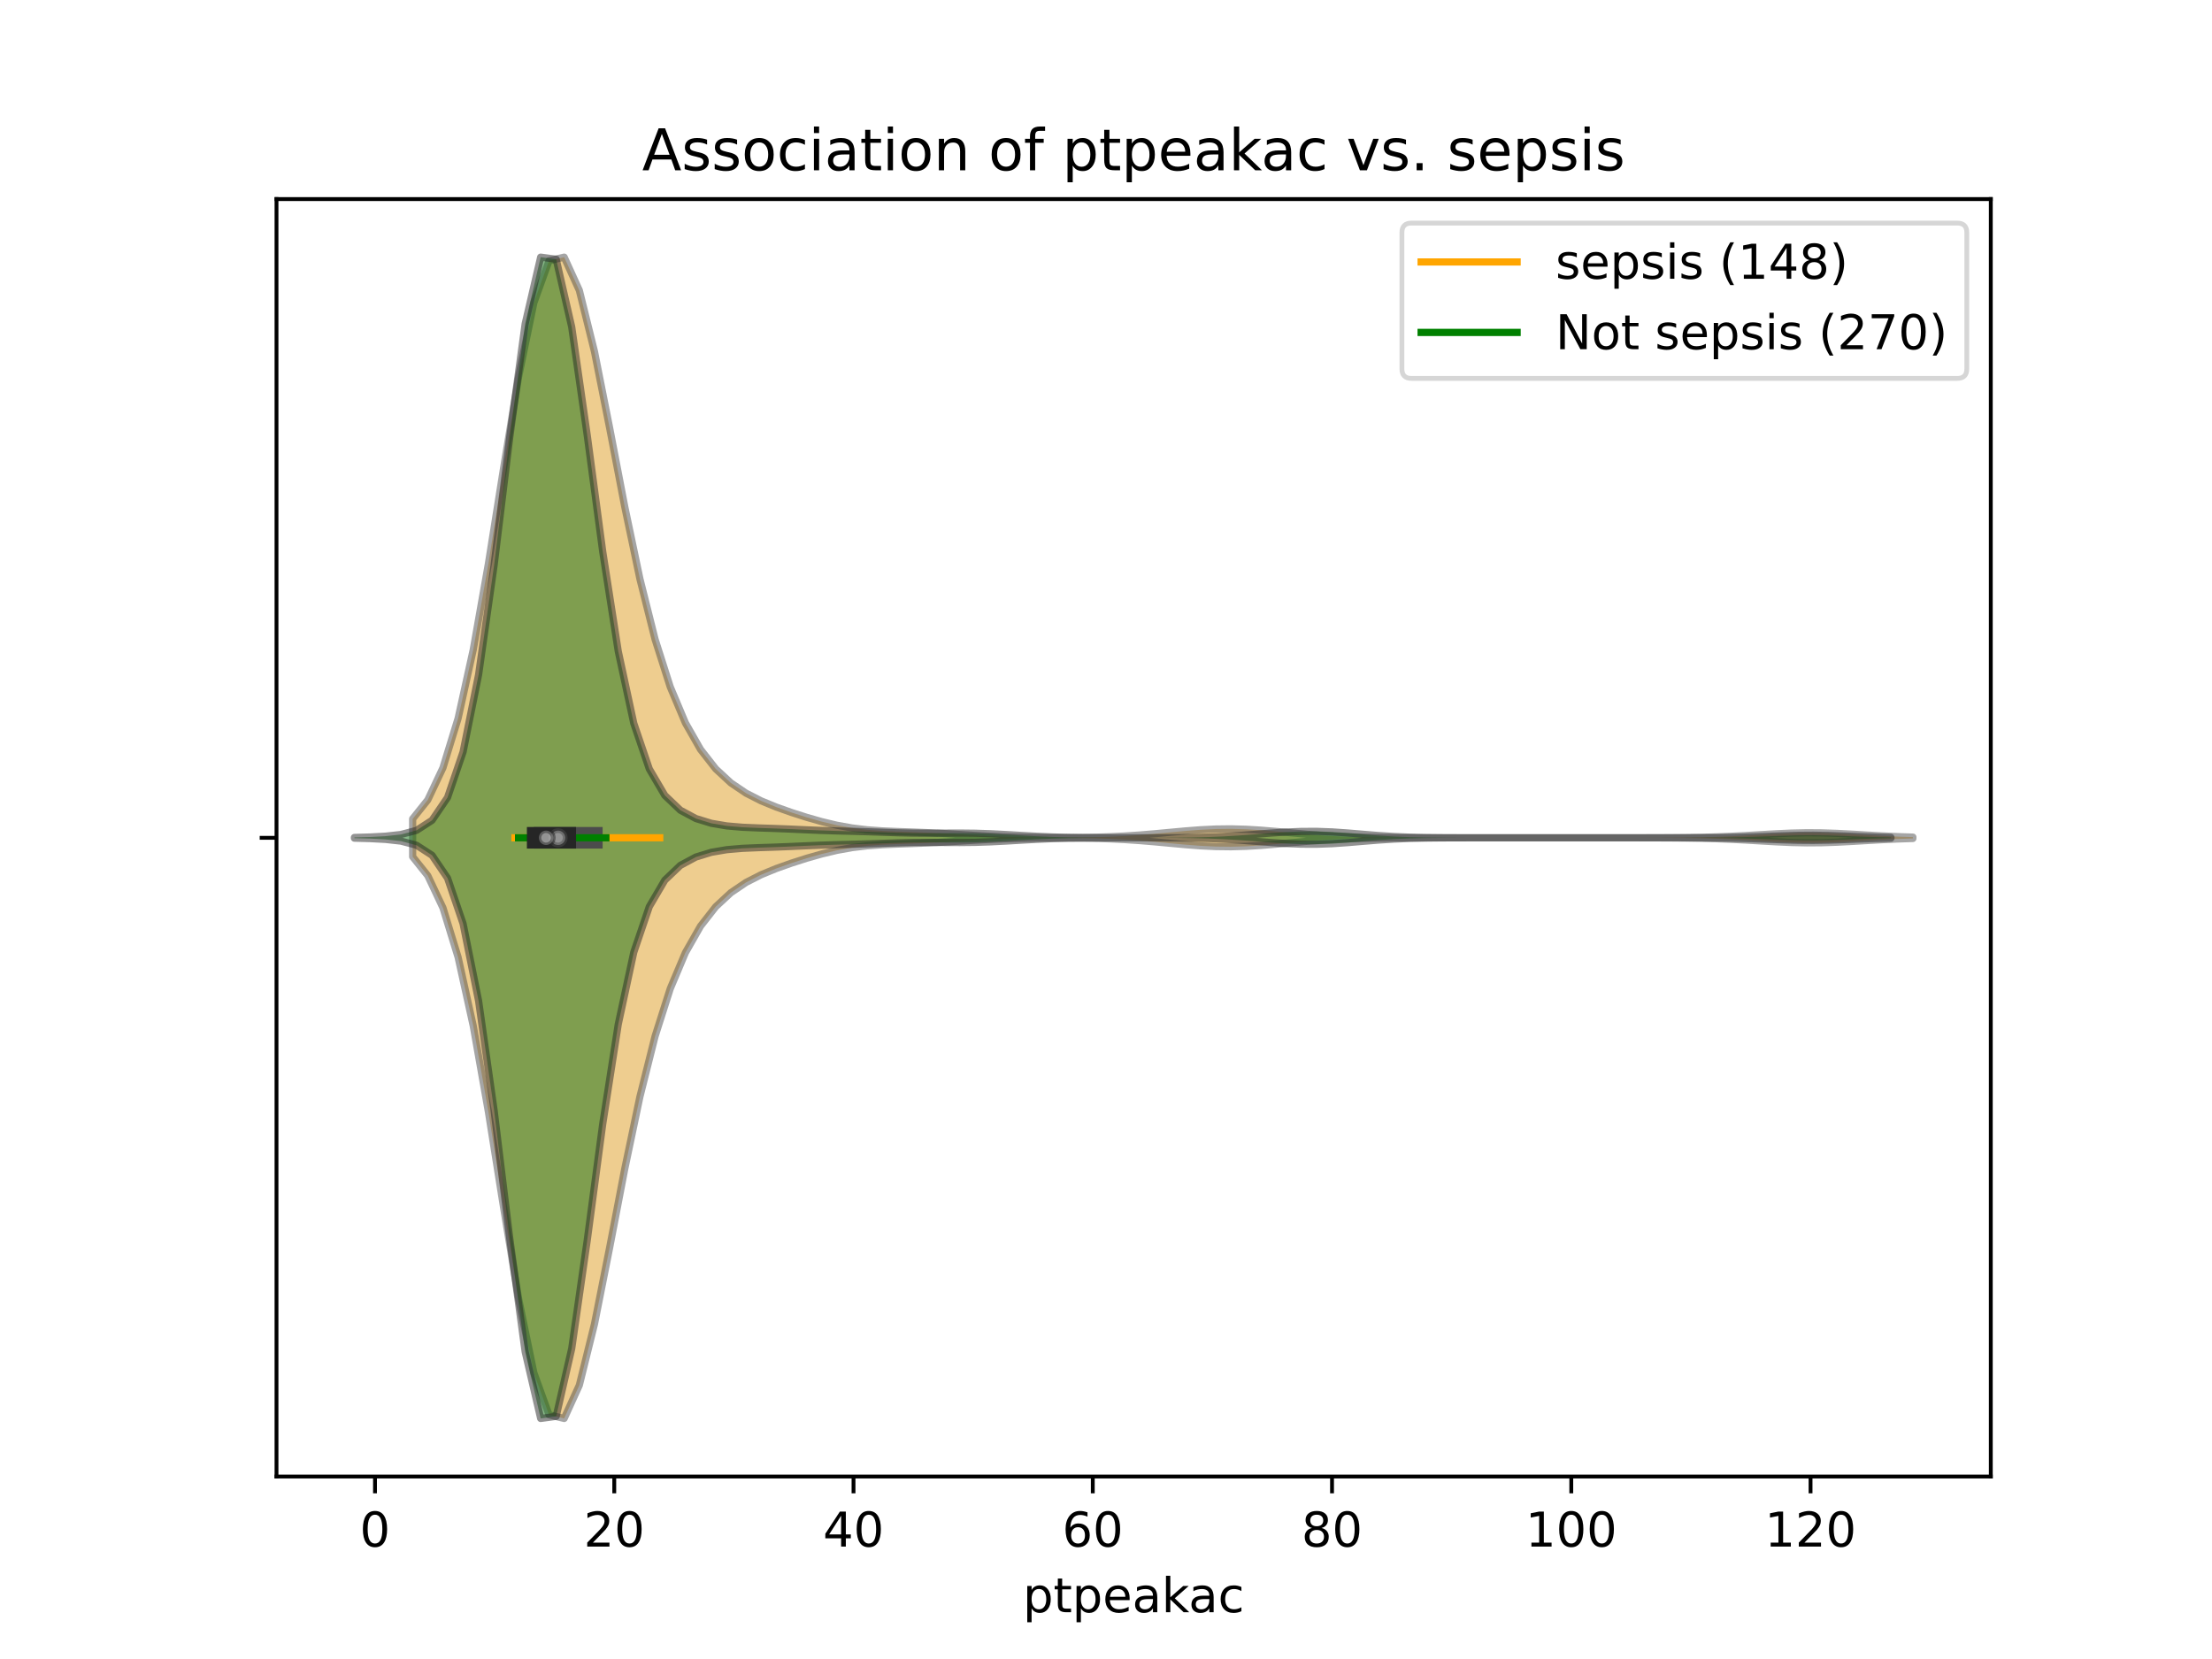 <?xml version="1.0" encoding="utf-8" standalone="no"?>
<!DOCTYPE svg PUBLIC "-//W3C//DTD SVG 1.1//EN"
  "http://www.w3.org/Graphics/SVG/1.1/DTD/svg11.dtd">
<!-- Created with matplotlib (https://matplotlib.org/) -->
<svg height="345.6pt" version="1.1" viewBox="0 0 460.8 345.6" width="460.8pt" xmlns="http://www.w3.org/2000/svg" xmlns:xlink="http://www.w3.org/1999/xlink">
 <defs>
  <style type="text/css">
*{stroke-linecap:butt;stroke-linejoin:round;}
  </style>
 </defs>
 <g id="figure_1">
  <g id="patch_1">
   <path d="M 0 345.6 
L 460.8 345.6 
L 460.8 0 
L 0 0 
z
" style="fill:#ffffff;"/>
  </g>
  <g id="axes_1">
   <g id="patch_2">
    <path d="M 57.6 307.584 
L 414.72 307.584 
L 414.72 41.472 
L 57.6 41.472 
z
" style="fill:#ffffff;"/>
   </g>
   <g id="PolyCollection_1">
    <defs>
     <path d="M 85.959 -167.134 
L 85.959 -175.01 
L 89.116 -178.962 
L 92.273 -185.654 
L 95.43 -195.949 
L 98.587 -210.27 
L 101.743 -228.17 
L 104.9 -248.04 
L 108.057 -267.209 
L 111.214 -282.527 
L 114.371 -291.275 
L 117.528 -292.032 
L 120.684 -285.111 
L 123.841 -272.359 
L 126.998 -256.445 
L 130.155 -240.002 
L 133.312 -224.978 
L 136.469 -212.401 
L 139.626 -202.497 
L 142.782 -195.004 
L 145.939 -189.468 
L 149.096 -185.432 
L 152.253 -182.506 
L 155.41 -180.371 
L 158.567 -178.761 
L 161.724 -177.467 
L 164.88 -176.347 
L 168.037 -175.338 
L 171.194 -174.438 
L 174.351 -173.687 
L 177.508 -173.119 
L 180.665 -172.739 
L 183.821 -172.513 
L 186.978 -172.379 
L 190.135 -172.271 
L 193.292 -172.143 
L 196.449 -171.977 
L 199.606 -171.785 
L 202.763 -171.591 
L 205.919 -171.419 
L 209.076 -171.286 
L 212.233 -171.194 
L 215.39 -171.139 
L 218.547 -171.113 
L 221.704 -171.113 
L 224.861 -171.138 
L 228.017 -171.195 
L 231.174 -171.294 
L 234.331 -171.447 
L 237.488 -171.659 
L 240.645 -171.923 
L 243.802 -172.217 
L 246.958 -172.505 
L 250.115 -172.746 
L 253.272 -172.898 
L 256.429 -172.935 
L 259.586 -172.85 
L 262.743 -172.659 
L 265.9 -172.394 
L 269.056 -172.099 
L 272.213 -171.813 
L 275.37 -171.568 
L 278.527 -171.38 
L 281.684 -171.248 
L 284.841 -171.165 
L 287.998 -171.117 
L 291.154 -171.092 
L 294.311 -171.08 
L 297.468 -171.075 
L 300.625 -171.073 
L 303.782 -171.072 
L 306.939 -171.072 
L 310.095 -171.072 
L 313.252 -171.072 
L 316.409 -171.072 
L 319.566 -171.072 
L 322.723 -171.072 
L 325.88 -171.072 
L 329.037 -171.072 
L 332.193 -171.072 
L 335.35 -171.072 
L 338.507 -171.073 
L 341.664 -171.076 
L 344.821 -171.083 
L 347.978 -171.097 
L 351.135 -171.125 
L 354.291 -171.177 
L 357.448 -171.262 
L 360.605 -171.387 
L 363.762 -171.549 
L 366.919 -171.735 
L 370.076 -171.915 
L 373.232 -172.055 
L 376.389 -172.121 
L 379.546 -172.098 
L 382.703 -171.992 
L 385.86 -171.827 
L 389.017 -171.639 
L 392.174 -171.463 
L 395.33 -171.318 
L 398.487 -171.214 
L 398.487 -170.93 
L 398.487 -170.93 
L 395.33 -170.826 
L 392.174 -170.681 
L 389.017 -170.505 
L 385.86 -170.317 
L 382.703 -170.152 
L 379.546 -170.046 
L 376.389 -170.023 
L 373.232 -170.089 
L 370.076 -170.229 
L 366.919 -170.409 
L 363.762 -170.595 
L 360.605 -170.757 
L 357.448 -170.882 
L 354.291 -170.967 
L 351.135 -171.019 
L 347.978 -171.047 
L 344.821 -171.061 
L 341.664 -171.068 
L 338.507 -171.071 
L 335.35 -171.072 
L 332.193 -171.072 
L 329.037 -171.072 
L 325.88 -171.072 
L 322.723 -171.072 
L 319.566 -171.072 
L 316.409 -171.072 
L 313.252 -171.072 
L 310.095 -171.072 
L 306.939 -171.072 
L 303.782 -171.072 
L 300.625 -171.071 
L 297.468 -171.069 
L 294.311 -171.064 
L 291.154 -171.052 
L 287.998 -171.027 
L 284.841 -170.979 
L 281.684 -170.896 
L 278.527 -170.764 
L 275.37 -170.576 
L 272.213 -170.331 
L 269.056 -170.045 
L 265.9 -169.75 
L 262.743 -169.485 
L 259.586 -169.294 
L 256.429 -169.209 
L 253.272 -169.246 
L 250.115 -169.398 
L 246.958 -169.639 
L 243.802 -169.927 
L 240.645 -170.221 
L 237.488 -170.485 
L 234.331 -170.697 
L 231.174 -170.85 
L 228.017 -170.949 
L 224.861 -171.006 
L 221.704 -171.031 
L 218.547 -171.031 
L 215.39 -171.005 
L 212.233 -170.95 
L 209.076 -170.858 
L 205.919 -170.725 
L 202.763 -170.553 
L 199.606 -170.359 
L 196.449 -170.167 
L 193.292 -170.001 
L 190.135 -169.873 
L 186.978 -169.765 
L 183.821 -169.631 
L 180.665 -169.405 
L 177.508 -169.025 
L 174.351 -168.457 
L 171.194 -167.706 
L 168.037 -166.806 
L 164.88 -165.797 
L 161.724 -164.677 
L 158.567 -163.383 
L 155.41 -161.773 
L 152.253 -159.638 
L 149.096 -156.712 
L 145.939 -152.676 
L 142.782 -147.14 
L 139.626 -139.647 
L 136.469 -129.743 
L 133.312 -117.166 
L 130.155 -102.142 
L 126.998 -85.699 
L 123.841 -69.785 
L 120.684 -57.033 
L 117.528 -50.112 
L 114.371 -50.869 
L 111.214 -59.617 
L 108.057 -74.935 
L 104.9 -94.104 
L 101.743 -113.974 
L 98.587 -131.874 
L 95.43 -146.195 
L 92.273 -156.49 
L 89.116 -163.182 
L 85.959 -167.134 
z
" id="m9c0257505e" style="stroke:#4c4c4c;stroke-opacity:0.5;stroke-width:1.5;"/>
    </defs>
    <g clip-path="url(#pfaec142086)">
     <use style="fill:#df9c20;fill-opacity:0.5;stroke:#4c4c4c;stroke-opacity:0.5;stroke-width:1.5;" x="0" xlink:href="#m9c0257505e" y="345.6"/>
    </g>
   </g>
   <g id="PolyCollection_2">
    <defs>
     <path d="M 73.833 -170.996 
L 73.833 -171.148 
L 77.066 -171.237 
L 80.299 -171.407 
L 83.532 -171.764 
L 86.765 -172.617 
L 89.999 -174.71 
L 93.232 -179.473 
L 96.465 -188.954 
L 99.698 -205.033 
L 102.931 -227.857 
L 106.164 -254.332 
L 109.398 -278.126 
L 112.631 -292.032 
L 115.864 -291.592 
L 119.097 -277.482 
L 122.33 -254.913 
L 125.564 -230.648 
L 128.797 -209.901 
L 132.03 -194.915 
L 135.263 -185.411 
L 138.496 -179.899 
L 141.729 -176.819 
L 144.963 -175.082 
L 148.196 -174.089 
L 151.429 -173.543 
L 154.662 -173.268 
L 157.895 -173.129 
L 161.128 -173.024 
L 164.362 -172.898 
L 167.595 -172.751 
L 170.828 -172.614 
L 174.061 -172.51 
L 177.294 -172.429 
L 180.527 -172.34 
L 183.761 -172.23 
L 186.994 -172.119 
L 190.227 -172.045 
L 193.46 -172.027 
L 196.693 -172.047 
L 199.927 -172.06 
L 203.16 -172.024 
L 206.393 -171.917 
L 209.626 -171.752 
L 212.859 -171.561 
L 216.092 -171.384 
L 219.326 -171.247 
L 222.559 -171.158 
L 225.792 -171.109 
L 229.025 -171.086 
L 232.258 -171.077 
L 235.491 -171.074 
L 238.725 -171.075 
L 241.958 -171.082 
L 245.191 -171.1 
L 248.424 -171.142 
L 251.657 -171.222 
L 254.891 -171.358 
L 258.124 -171.552 
L 261.357 -171.792 
L 264.59 -172.045 
L 267.823 -172.264 
L 271.056 -172.4 
L 274.29 -172.414 
L 277.523 -172.298 
L 280.756 -172.076 
L 283.989 -171.804 
L 287.222 -171.543 
L 290.455 -171.339 
L 293.689 -171.204 
L 296.922 -171.129 
L 300.155 -171.093 
L 303.388 -171.079 
L 306.621 -171.074 
L 309.854 -171.072 
L 313.088 -171.072 
L 316.321 -171.072 
L 319.554 -171.072 
L 322.787 -171.072 
L 326.02 -171.072 
L 329.254 -171.072 
L 332.487 -171.072 
L 335.72 -171.072 
L 338.953 -171.072 
L 342.186 -171.072 
L 345.419 -171.072 
L 348.653 -171.074 
L 351.886 -171.078 
L 355.119 -171.089 
L 358.352 -171.115 
L 361.585 -171.167 
L 364.818 -171.254 
L 368.052 -171.37 
L 371.285 -171.493 
L 374.518 -171.585 
L 377.751 -171.61 
L 380.984 -171.558 
L 384.218 -171.45 
L 387.451 -171.326 
L 390.684 -171.219 
L 393.917 -171.145 
L 393.917 -170.999 
L 393.917 -170.999 
L 390.684 -170.925 
L 387.451 -170.818 
L 384.218 -170.694 
L 380.984 -170.586 
L 377.751 -170.534 
L 374.518 -170.559 
L 371.285 -170.651 
L 368.052 -170.774 
L 364.818 -170.89 
L 361.585 -170.977 
L 358.352 -171.029 
L 355.119 -171.055 
L 351.886 -171.066 
L 348.653 -171.07 
L 345.419 -171.072 
L 342.186 -171.072 
L 338.953 -171.072 
L 335.72 -171.072 
L 332.487 -171.072 
L 329.254 -171.072 
L 326.02 -171.072 
L 322.787 -171.072 
L 319.554 -171.072 
L 316.321 -171.072 
L 313.088 -171.072 
L 309.854 -171.072 
L 306.621 -171.07 
L 303.388 -171.065 
L 300.155 -171.051 
L 296.922 -171.015 
L 293.689 -170.94 
L 290.455 -170.805 
L 287.222 -170.601 
L 283.989 -170.34 
L 280.756 -170.068 
L 277.523 -169.846 
L 274.29 -169.73 
L 271.056 -169.744 
L 267.823 -169.88 
L 264.59 -170.099 
L 261.357 -170.352 
L 258.124 -170.592 
L 254.891 -170.786 
L 251.657 -170.922 
L 248.424 -171.002 
L 245.191 -171.044 
L 241.958 -171.062 
L 238.725 -171.069 
L 235.491 -171.07 
L 232.258 -171.067 
L 229.025 -171.058 
L 225.792 -171.035 
L 222.559 -170.986 
L 219.326 -170.897 
L 216.092 -170.76 
L 212.859 -170.583 
L 209.626 -170.392 
L 206.393 -170.227 
L 203.16 -170.12 
L 199.927 -170.084 
L 196.693 -170.097 
L 193.46 -170.117 
L 190.227 -170.099 
L 186.994 -170.025 
L 183.761 -169.914 
L 180.527 -169.804 
L 177.294 -169.715 
L 174.061 -169.634 
L 170.828 -169.53 
L 167.595 -169.393 
L 164.362 -169.246 
L 161.128 -169.12 
L 157.895 -169.015 
L 154.662 -168.876 
L 151.429 -168.601 
L 148.196 -168.055 
L 144.963 -167.062 
L 141.729 -165.325 
L 138.496 -162.245 
L 135.263 -156.733 
L 132.03 -147.229 
L 128.797 -132.243 
L 125.564 -111.496 
L 122.33 -87.231 
L 119.097 -64.662 
L 115.864 -50.552 
L 112.631 -50.112 
L 109.398 -64.018 
L 106.164 -87.812 
L 102.931 -114.287 
L 99.698 -137.111 
L 96.465 -153.19 
L 93.232 -162.671 
L 89.999 -167.434 
L 86.765 -169.527 
L 83.532 -170.38 
L 80.299 -170.737 
L 77.066 -170.907 
L 73.833 -170.996 
z
" id="mf450247f78" style="stroke:#262626;stroke-opacity:0.5;stroke-width:1.5;"/>
    </defs>
    <g clip-path="url(#pfaec142086)">
     <use style="fill:#107010;fill-opacity:0.5;stroke:#262626;stroke-opacity:0.5;stroke-width:1.5;" x="0" xlink:href="#mf450247f78" y="345.6"/>
    </g>
   </g>
   <g id="matplotlib.axis_1">
    <g id="xtick_1">
     <g id="line2d_1">
      <defs>
       <path d="M 0 0 
L 0 3.5 
" id="m47d4b4c147" style="stroke:#000000;stroke-width:0.8;"/>
      </defs>
      <g>
       <use style="stroke:#000000;stroke-width:0.8;" x="78.12" xlink:href="#m47d4b4c147" y="307.584"/>
      </g>
     </g>
     <g id="text_1">
      <!-- 0 -->
      <defs>
       <path d="M 31.781 66.406 
Q 24.172 66.406 20.328 58.906 
Q 16.5 51.422 16.5 36.375 
Q 16.5 21.391 20.328 13.891 
Q 24.172 6.391 31.781 6.391 
Q 39.453 6.391 43.281 13.891 
Q 47.125 21.391 47.125 36.375 
Q 47.125 51.422 43.281 58.906 
Q 39.453 66.406 31.781 66.406 
z
M 31.781 74.219 
Q 44.047 74.219 50.516 64.516 
Q 56.984 54.828 56.984 36.375 
Q 56.984 17.969 50.516 8.266 
Q 44.047 -1.422 31.781 -1.422 
Q 19.531 -1.422 13.062 8.266 
Q 6.594 17.969 6.594 36.375 
Q 6.594 54.828 13.062 64.516 
Q 19.531 74.219 31.781 74.219 
z
" id="DejaVuSans-48"/>
      </defs>
      <g transform="translate(74.939 322.182)scale(0.1 -0.1)">
       <use xlink:href="#DejaVuSans-48"/>
      </g>
     </g>
    </g>
    <g id="xtick_2">
     <g id="line2d_2">
      <g>
       <use style="stroke:#000000;stroke-width:0.8;" x="127.962" xlink:href="#m47d4b4c147" y="307.584"/>
      </g>
     </g>
     <g id="text_2">
      <!-- 20 -->
      <defs>
       <path d="M 19.188 8.297 
L 53.609 8.297 
L 53.609 0 
L 7.328 0 
L 7.328 8.297 
Q 12.938 14.109 22.625 23.891 
Q 32.328 33.688 34.812 36.531 
Q 39.547 41.844 41.422 45.531 
Q 43.312 49.219 43.312 52.781 
Q 43.312 58.594 39.234 62.25 
Q 35.156 65.922 28.609 65.922 
Q 23.969 65.922 18.812 64.312 
Q 13.672 62.703 7.812 59.422 
L 7.812 69.391 
Q 13.766 71.781 18.938 73 
Q 24.125 74.219 28.422 74.219 
Q 39.75 74.219 46.484 68.547 
Q 53.219 62.891 53.219 53.422 
Q 53.219 48.922 51.531 44.891 
Q 49.859 40.875 45.406 35.406 
Q 44.188 33.984 37.641 27.219 
Q 31.109 20.453 19.188 8.297 
z
" id="DejaVuSans-50"/>
      </defs>
      <g transform="translate(121.599 322.182)scale(0.1 -0.1)">
       <use xlink:href="#DejaVuSans-50"/>
       <use x="63.623" xlink:href="#DejaVuSans-48"/>
      </g>
     </g>
    </g>
    <g id="xtick_3">
     <g id="line2d_3">
      <g>
       <use style="stroke:#000000;stroke-width:0.8;" x="177.803" xlink:href="#m47d4b4c147" y="307.584"/>
      </g>
     </g>
     <g id="text_3">
      <!-- 40 -->
      <defs>
       <path d="M 37.797 64.312 
L 12.891 25.391 
L 37.797 25.391 
z
M 35.203 72.906 
L 47.609 72.906 
L 47.609 25.391 
L 58.016 25.391 
L 58.016 17.188 
L 47.609 17.188 
L 47.609 0 
L 37.797 0 
L 37.797 17.188 
L 4.891 17.188 
L 4.891 26.703 
z
" id="DejaVuSans-52"/>
      </defs>
      <g transform="translate(171.441 322.182)scale(0.1 -0.1)">
       <use xlink:href="#DejaVuSans-52"/>
       <use x="63.623" xlink:href="#DejaVuSans-48"/>
      </g>
     </g>
    </g>
    <g id="xtick_4">
     <g id="line2d_4">
      <g>
       <use style="stroke:#000000;stroke-width:0.8;" x="227.645" xlink:href="#m47d4b4c147" y="307.584"/>
      </g>
     </g>
     <g id="text_4">
      <!-- 60 -->
      <defs>
       <path d="M 33.016 40.375 
Q 26.375 40.375 22.484 35.828 
Q 18.609 31.297 18.609 23.391 
Q 18.609 15.531 22.484 10.953 
Q 26.375 6.391 33.016 6.391 
Q 39.656 6.391 43.531 10.953 
Q 47.406 15.531 47.406 23.391 
Q 47.406 31.297 43.531 35.828 
Q 39.656 40.375 33.016 40.375 
z
M 52.594 71.297 
L 52.594 62.312 
Q 48.875 64.062 45.094 64.984 
Q 41.312 65.922 37.594 65.922 
Q 27.828 65.922 22.672 59.328 
Q 17.531 52.734 16.797 39.406 
Q 19.672 43.656 24.016 45.922 
Q 28.375 48.188 33.594 48.188 
Q 44.578 48.188 50.953 41.516 
Q 57.328 34.859 57.328 23.391 
Q 57.328 12.156 50.688 5.359 
Q 44.047 -1.422 33.016 -1.422 
Q 20.359 -1.422 13.672 8.266 
Q 6.984 17.969 6.984 36.375 
Q 6.984 53.656 15.188 63.938 
Q 23.391 74.219 37.203 74.219 
Q 40.922 74.219 44.703 73.484 
Q 48.484 72.75 52.594 71.297 
z
" id="DejaVuSans-54"/>
      </defs>
      <g transform="translate(221.282 322.182)scale(0.1 -0.1)">
       <use xlink:href="#DejaVuSans-54"/>
       <use x="63.623" xlink:href="#DejaVuSans-48"/>
      </g>
     </g>
    </g>
    <g id="xtick_5">
     <g id="line2d_5">
      <g>
       <use style="stroke:#000000;stroke-width:0.8;" x="277.486" xlink:href="#m47d4b4c147" y="307.584"/>
      </g>
     </g>
     <g id="text_5">
      <!-- 80 -->
      <defs>
       <path d="M 31.781 34.625 
Q 24.75 34.625 20.719 30.859 
Q 16.703 27.094 16.703 20.516 
Q 16.703 13.922 20.719 10.156 
Q 24.75 6.391 31.781 6.391 
Q 38.812 6.391 42.859 10.172 
Q 46.922 13.969 46.922 20.516 
Q 46.922 27.094 42.891 30.859 
Q 38.875 34.625 31.781 34.625 
z
M 21.922 38.812 
Q 15.578 40.375 12.031 44.719 
Q 8.5 49.078 8.5 55.328 
Q 8.5 64.062 14.719 69.141 
Q 20.953 74.219 31.781 74.219 
Q 42.672 74.219 48.875 69.141 
Q 55.078 64.062 55.078 55.328 
Q 55.078 49.078 51.531 44.719 
Q 48 40.375 41.703 38.812 
Q 48.828 37.156 52.797 32.312 
Q 56.781 27.484 56.781 20.516 
Q 56.781 9.906 50.312 4.234 
Q 43.844 -1.422 31.781 -1.422 
Q 19.734 -1.422 13.25 4.234 
Q 6.781 9.906 6.781 20.516 
Q 6.781 27.484 10.781 32.312 
Q 14.797 37.156 21.922 38.812 
z
M 18.312 54.391 
Q 18.312 48.734 21.844 45.562 
Q 25.391 42.391 31.781 42.391 
Q 38.141 42.391 41.719 45.562 
Q 45.312 48.734 45.312 54.391 
Q 45.312 60.062 41.719 63.234 
Q 38.141 66.406 31.781 66.406 
Q 25.391 66.406 21.844 63.234 
Q 18.312 60.062 18.312 54.391 
z
" id="DejaVuSans-56"/>
      </defs>
      <g transform="translate(271.124 322.182)scale(0.1 -0.1)">
       <use xlink:href="#DejaVuSans-56"/>
       <use x="63.623" xlink:href="#DejaVuSans-48"/>
      </g>
     </g>
    </g>
    <g id="xtick_6">
     <g id="line2d_6">
      <g>
       <use style="stroke:#000000;stroke-width:0.8;" x="327.327" xlink:href="#m47d4b4c147" y="307.584"/>
      </g>
     </g>
     <g id="text_6">
      <!-- 100 -->
      <defs>
       <path d="M 12.406 8.297 
L 28.516 8.297 
L 28.516 63.922 
L 10.984 60.406 
L 10.984 69.391 
L 28.422 72.906 
L 38.281 72.906 
L 38.281 8.297 
L 54.391 8.297 
L 54.391 0 
L 12.406 0 
z
" id="DejaVuSans-49"/>
      </defs>
      <g transform="translate(317.784 322.182)scale(0.1 -0.1)">
       <use xlink:href="#DejaVuSans-49"/>
       <use x="63.623" xlink:href="#DejaVuSans-48"/>
       <use x="127.246" xlink:href="#DejaVuSans-48"/>
      </g>
     </g>
    </g>
    <g id="xtick_7">
     <g id="line2d_7">
      <g>
       <use style="stroke:#000000;stroke-width:0.8;" x="377.169" xlink:href="#m47d4b4c147" y="307.584"/>
      </g>
     </g>
     <g id="text_7">
      <!-- 120 -->
      <g transform="translate(367.625 322.182)scale(0.1 -0.1)">
       <use xlink:href="#DejaVuSans-49"/>
       <use x="63.623" xlink:href="#DejaVuSans-50"/>
       <use x="127.246" xlink:href="#DejaVuSans-48"/>
      </g>
     </g>
    </g>
    <g id="text_8">
     <!-- ptpeakac -->
     <defs>
      <path d="M 18.109 8.203 
L 18.109 -20.797 
L 9.078 -20.797 
L 9.078 54.688 
L 18.109 54.688 
L 18.109 46.391 
Q 20.953 51.266 25.266 53.625 
Q 29.594 56 35.594 56 
Q 45.562 56 51.781 48.094 
Q 58.016 40.188 58.016 27.297 
Q 58.016 14.406 51.781 6.484 
Q 45.562 -1.422 35.594 -1.422 
Q 29.594 -1.422 25.266 0.953 
Q 20.953 3.328 18.109 8.203 
z
M 48.688 27.297 
Q 48.688 37.203 44.609 42.844 
Q 40.531 48.484 33.406 48.484 
Q 26.266 48.484 22.188 42.844 
Q 18.109 37.203 18.109 27.297 
Q 18.109 17.391 22.188 11.75 
Q 26.266 6.109 33.406 6.109 
Q 40.531 6.109 44.609 11.75 
Q 48.688 17.391 48.688 27.297 
z
" id="DejaVuSans-112"/>
      <path d="M 18.312 70.219 
L 18.312 54.688 
L 36.812 54.688 
L 36.812 47.703 
L 18.312 47.703 
L 18.312 18.016 
Q 18.312 11.328 20.141 9.422 
Q 21.969 7.516 27.594 7.516 
L 36.812 7.516 
L 36.812 0 
L 27.594 0 
Q 17.188 0 13.234 3.875 
Q 9.281 7.766 9.281 18.016 
L 9.281 47.703 
L 2.688 47.703 
L 2.688 54.688 
L 9.281 54.688 
L 9.281 70.219 
z
" id="DejaVuSans-116"/>
      <path d="M 56.203 29.594 
L 56.203 25.203 
L 14.891 25.203 
Q 15.484 15.922 20.484 11.062 
Q 25.484 6.203 34.422 6.203 
Q 39.594 6.203 44.453 7.469 
Q 49.312 8.734 54.109 11.281 
L 54.109 2.781 
Q 49.266 0.734 44.188 -0.344 
Q 39.109 -1.422 33.891 -1.422 
Q 20.797 -1.422 13.156 6.188 
Q 5.516 13.812 5.516 26.812 
Q 5.516 40.234 12.766 48.109 
Q 20.016 56 32.328 56 
Q 43.359 56 49.781 48.891 
Q 56.203 41.797 56.203 29.594 
z
M 47.219 32.234 
Q 47.125 39.594 43.094 43.984 
Q 39.062 48.391 32.422 48.391 
Q 24.906 48.391 20.391 44.141 
Q 15.875 39.891 15.188 32.172 
z
" id="DejaVuSans-101"/>
      <path d="M 34.281 27.484 
Q 23.391 27.484 19.188 25 
Q 14.984 22.516 14.984 16.5 
Q 14.984 11.719 18.141 8.906 
Q 21.297 6.109 26.703 6.109 
Q 34.188 6.109 38.703 11.406 
Q 43.219 16.703 43.219 25.484 
L 43.219 27.484 
z
M 52.203 31.203 
L 52.203 0 
L 43.219 0 
L 43.219 8.297 
Q 40.141 3.328 35.547 0.953 
Q 30.953 -1.422 24.312 -1.422 
Q 15.922 -1.422 10.953 3.297 
Q 6 8.016 6 15.922 
Q 6 25.141 12.172 29.828 
Q 18.359 34.516 30.609 34.516 
L 43.219 34.516 
L 43.219 35.406 
Q 43.219 41.609 39.141 45 
Q 35.062 48.391 27.688 48.391 
Q 23 48.391 18.547 47.266 
Q 14.109 46.141 10.016 43.891 
L 10.016 52.203 
Q 14.938 54.109 19.578 55.047 
Q 24.219 56 28.609 56 
Q 40.484 56 46.344 49.844 
Q 52.203 43.703 52.203 31.203 
z
" id="DejaVuSans-97"/>
      <path d="M 9.078 75.984 
L 18.109 75.984 
L 18.109 31.109 
L 44.922 54.688 
L 56.391 54.688 
L 27.391 29.109 
L 57.625 0 
L 45.906 0 
L 18.109 26.703 
L 18.109 0 
L 9.078 0 
z
" id="DejaVuSans-107"/>
      <path d="M 48.781 52.594 
L 48.781 44.188 
Q 44.969 46.297 41.141 47.344 
Q 37.312 48.391 33.406 48.391 
Q 24.656 48.391 19.812 42.844 
Q 14.984 37.312 14.984 27.297 
Q 14.984 17.281 19.812 11.734 
Q 24.656 6.203 33.406 6.203 
Q 37.312 6.203 41.141 7.25 
Q 44.969 8.297 48.781 10.406 
L 48.781 2.094 
Q 45.016 0.344 40.984 -0.531 
Q 36.969 -1.422 32.422 -1.422 
Q 20.062 -1.422 12.781 6.344 
Q 5.516 14.109 5.516 27.297 
Q 5.516 40.672 12.859 48.328 
Q 20.219 56 33.016 56 
Q 37.156 56 41.109 55.141 
Q 45.062 54.297 48.781 52.594 
z
" id="DejaVuSans-99"/>
     </defs>
     <g transform="translate(213.09 335.861)scale(0.1 -0.1)">
      <use xlink:href="#DejaVuSans-112"/>
      <use x="63.477" xlink:href="#DejaVuSans-116"/>
      <use x="102.686" xlink:href="#DejaVuSans-112"/>
      <use x="166.162" xlink:href="#DejaVuSans-101"/>
      <use x="227.686" xlink:href="#DejaVuSans-97"/>
      <use x="288.965" xlink:href="#DejaVuSans-107"/>
      <use x="345.125" xlink:href="#DejaVuSans-97"/>
      <use x="406.404" xlink:href="#DejaVuSans-99"/>
     </g>
    </g>
   </g>
   <g id="matplotlib.axis_2">
    <g id="ytick_1">
     <g id="line2d_8">
      <defs>
       <path d="M 0 0 
L -3.5 0 
" id="m8b731243b5" style="stroke:#000000;stroke-width:0.8;"/>
      </defs>
      <g>
       <use style="stroke:#000000;stroke-width:0.8;" x="57.6" xlink:href="#m8b731243b5" y="174.528"/>
      </g>
     </g>
    </g>
   </g>
   <g id="line2d_9">
    <path clip-path="url(#pfaec142086)" d="M 107.277 174.528 
L 137.432 174.528 
" style="fill:none;stroke:#ffa500;stroke-linecap:square;stroke-width:1.5;"/>
   </g>
   <g id="line2d_10">
    <path clip-path="url(#pfaec142086)" d="M 113.445 174.528 
L 123.289 174.528 
" style="fill:none;stroke:#4c4c4c;stroke-linecap:square;stroke-width:4.5;"/>
   </g>
   <g id="line2d_11">
    <path clip-path="url(#pfaec142086)" d="M 108.025 174.528 
L 126.217 174.528 
" style="fill:none;stroke:#008000;stroke-linecap:square;stroke-width:1.5;"/>
   </g>
   <g id="line2d_12">
    <path clip-path="url(#pfaec142086)" d="M 112.012 174.528 
L 117.744 174.528 
" style="fill:none;stroke:#262626;stroke-linecap:square;stroke-width:4.5;"/>
   </g>
   <g id="patch_3">
    <path d="M 57.6 307.584 
L 57.6 41.472 
" style="fill:none;stroke:#000000;stroke-linecap:square;stroke-linejoin:miter;stroke-width:0.8;"/>
   </g>
   <g id="patch_4">
    <path d="M 414.72 307.584 
L 414.72 41.472 
" style="fill:none;stroke:#000000;stroke-linecap:square;stroke-linejoin:miter;stroke-width:0.8;"/>
   </g>
   <g id="patch_5">
    <path d="M 57.6 307.584 
L 414.72 307.584 
" style="fill:none;stroke:#000000;stroke-linecap:square;stroke-linejoin:miter;stroke-width:0.8;"/>
   </g>
   <g id="patch_6">
    <path d="M 57.6 41.472 
L 414.72 41.472 
" style="fill:none;stroke:#000000;stroke-linecap:square;stroke-linejoin:miter;stroke-width:0.8;"/>
   </g>
   <g id="PathCollection_1">
    <defs>
     <path d="M 0 1.5 
C 0.398 1.5 0.779 1.342 1.061 1.061 
C 1.342 0.779 1.5 0.398 1.5 0 
C 1.5 -0.398 1.342 -0.779 1.061 -1.061 
C 0.779 -1.342 0.398 -1.5 0 -1.5 
C -0.398 -1.5 -0.779 -1.342 -1.061 -1.061 
C -1.342 -0.779 -1.5 -0.398 -1.5 0 
C -1.5 0.398 -1.342 0.779 -1.061 1.061 
C -0.779 1.342 -0.398 1.5 0 1.5 
z
" id="m1da8b9d024" style="stroke:#4c4c4c;stroke-opacity:0.5;"/>
    </defs>
    <g clip-path="url(#pfaec142086)">
     <use style="fill:#ffffff;fill-opacity:0.5;stroke:#4c4c4c;stroke-opacity:0.5;" x="116.249" xlink:href="#m1da8b9d024" y="174.528"/>
    </g>
   </g>
   <g id="PathCollection_2">
    <defs>
     <path d="M 0 1.5 
C 0.398 1.5 0.779 1.342 1.061 1.061 
C 1.342 0.779 1.5 0.398 1.5 0 
C 1.5 -0.398 1.342 -0.779 1.061 -1.061 
C 0.779 -1.342 0.398 -1.5 0 -1.5 
C -0.398 -1.5 -0.779 -1.342 -1.061 -1.061 
C -1.342 -0.779 -1.5 -0.398 -1.5 0 
C -1.5 0.398 -1.342 0.779 -1.061 1.061 
C -0.779 1.342 -0.398 1.5 0 1.5 
z
" id="m58c07eb5f6" style="stroke:#262626;stroke-opacity:0.5;"/>
    </defs>
    <g clip-path="url(#pfaec142086)">
     <use style="fill:#ffffff;fill-opacity:0.5;stroke:#262626;stroke-opacity:0.5;" x="113.757" xlink:href="#m58c07eb5f6" y="174.528"/>
    </g>
   </g>
   <g id="text_9">
    <!-- Association of ptpeakac vs. sepsis -->
    <defs>
     <path d="M 34.188 63.188 
L 20.797 26.906 
L 47.609 26.906 
z
M 28.609 72.906 
L 39.797 72.906 
L 67.578 0 
L 57.328 0 
L 50.688 18.703 
L 17.828 18.703 
L 11.188 0 
L 0.781 0 
z
" id="DejaVuSans-65"/>
     <path d="M 44.281 53.078 
L 44.281 44.578 
Q 40.484 46.531 36.375 47.5 
Q 32.281 48.484 27.875 48.484 
Q 21.188 48.484 17.844 46.438 
Q 14.5 44.391 14.5 40.281 
Q 14.5 37.156 16.891 35.375 
Q 19.281 33.594 26.516 31.984 
L 29.594 31.297 
Q 39.156 29.25 43.188 25.516 
Q 47.219 21.781 47.219 15.094 
Q 47.219 7.469 41.188 3.016 
Q 35.156 -1.422 24.609 -1.422 
Q 20.219 -1.422 15.453 -0.562 
Q 10.688 0.297 5.422 2 
L 5.422 11.281 
Q 10.406 8.688 15.234 7.391 
Q 20.062 6.109 24.812 6.109 
Q 31.156 6.109 34.562 8.281 
Q 37.984 10.453 37.984 14.406 
Q 37.984 18.062 35.516 20.016 
Q 33.062 21.969 24.703 23.781 
L 21.578 24.516 
Q 13.234 26.266 9.516 29.906 
Q 5.812 33.547 5.812 39.891 
Q 5.812 47.609 11.281 51.797 
Q 16.75 56 26.812 56 
Q 31.781 56 36.172 55.266 
Q 40.578 54.547 44.281 53.078 
z
" id="DejaVuSans-115"/>
     <path d="M 30.609 48.391 
Q 23.391 48.391 19.188 42.75 
Q 14.984 37.109 14.984 27.297 
Q 14.984 17.484 19.156 11.844 
Q 23.344 6.203 30.609 6.203 
Q 37.797 6.203 41.984 11.859 
Q 46.188 17.531 46.188 27.297 
Q 46.188 37.016 41.984 42.703 
Q 37.797 48.391 30.609 48.391 
z
M 30.609 56 
Q 42.328 56 49.016 48.375 
Q 55.719 40.766 55.719 27.297 
Q 55.719 13.875 49.016 6.219 
Q 42.328 -1.422 30.609 -1.422 
Q 18.844 -1.422 12.172 6.219 
Q 5.516 13.875 5.516 27.297 
Q 5.516 40.766 12.172 48.375 
Q 18.844 56 30.609 56 
z
" id="DejaVuSans-111"/>
     <path d="M 9.422 54.688 
L 18.406 54.688 
L 18.406 0 
L 9.422 0 
z
M 9.422 75.984 
L 18.406 75.984 
L 18.406 64.594 
L 9.422 64.594 
z
" id="DejaVuSans-105"/>
     <path d="M 54.891 33.016 
L 54.891 0 
L 45.906 0 
L 45.906 32.719 
Q 45.906 40.484 42.875 44.328 
Q 39.844 48.188 33.797 48.188 
Q 26.516 48.188 22.312 43.547 
Q 18.109 38.922 18.109 30.906 
L 18.109 0 
L 9.078 0 
L 9.078 54.688 
L 18.109 54.688 
L 18.109 46.188 
Q 21.344 51.125 25.703 53.562 
Q 30.078 56 35.797 56 
Q 45.219 56 50.047 50.172 
Q 54.891 44.344 54.891 33.016 
z
" id="DejaVuSans-110"/>
     <path id="DejaVuSans-32"/>
     <path d="M 37.109 75.984 
L 37.109 68.5 
L 28.516 68.5 
Q 23.688 68.5 21.797 66.547 
Q 19.922 64.594 19.922 59.516 
L 19.922 54.688 
L 34.719 54.688 
L 34.719 47.703 
L 19.922 47.703 
L 19.922 0 
L 10.891 0 
L 10.891 47.703 
L 2.297 47.703 
L 2.297 54.688 
L 10.891 54.688 
L 10.891 58.5 
Q 10.891 67.625 15.141 71.797 
Q 19.391 75.984 28.609 75.984 
z
" id="DejaVuSans-102"/>
     <path d="M 2.984 54.688 
L 12.5 54.688 
L 29.594 8.797 
L 46.688 54.688 
L 56.203 54.688 
L 35.688 0 
L 23.484 0 
z
" id="DejaVuSans-118"/>
     <path d="M 10.688 12.406 
L 21 12.406 
L 21 0 
L 10.688 0 
z
" id="DejaVuSans-46"/>
    </defs>
    <g transform="translate(133.774 35.472)scale(0.12 -0.12)">
     <use xlink:href="#DejaVuSans-65"/>
     <use x="68.408" xlink:href="#DejaVuSans-115"/>
     <use x="120.508" xlink:href="#DejaVuSans-115"/>
     <use x="172.607" xlink:href="#DejaVuSans-111"/>
     <use x="233.789" xlink:href="#DejaVuSans-99"/>
     <use x="288.77" xlink:href="#DejaVuSans-105"/>
     <use x="316.553" xlink:href="#DejaVuSans-97"/>
     <use x="377.832" xlink:href="#DejaVuSans-116"/>
     <use x="417.041" xlink:href="#DejaVuSans-105"/>
     <use x="444.824" xlink:href="#DejaVuSans-111"/>
     <use x="506.006" xlink:href="#DejaVuSans-110"/>
     <use x="569.385" xlink:href="#DejaVuSans-32"/>
     <use x="601.172" xlink:href="#DejaVuSans-111"/>
     <use x="662.354" xlink:href="#DejaVuSans-102"/>
     <use x="697.559" xlink:href="#DejaVuSans-32"/>
     <use x="729.346" xlink:href="#DejaVuSans-112"/>
     <use x="792.822" xlink:href="#DejaVuSans-116"/>
     <use x="832.031" xlink:href="#DejaVuSans-112"/>
     <use x="895.508" xlink:href="#DejaVuSans-101"/>
     <use x="957.031" xlink:href="#DejaVuSans-97"/>
     <use x="1018.311" xlink:href="#DejaVuSans-107"/>
     <use x="1074.471" xlink:href="#DejaVuSans-97"/>
     <use x="1135.75" xlink:href="#DejaVuSans-99"/>
     <use x="1190.73" xlink:href="#DejaVuSans-32"/>
     <use x="1222.518" xlink:href="#DejaVuSans-118"/>
     <use x="1281.697" xlink:href="#DejaVuSans-115"/>
     <use x="1333.797" xlink:href="#DejaVuSans-46"/>
     <use x="1365.584" xlink:href="#DejaVuSans-32"/>
     <use x="1397.371" xlink:href="#DejaVuSans-115"/>
     <use x="1449.471" xlink:href="#DejaVuSans-101"/>
     <use x="1510.994" xlink:href="#DejaVuSans-112"/>
     <use x="1574.471" xlink:href="#DejaVuSans-115"/>
     <use x="1626.57" xlink:href="#DejaVuSans-105"/>
     <use x="1654.354" xlink:href="#DejaVuSans-115"/>
    </g>
   </g>
   <g id="legend_1">
    <g id="patch_7">
     <path d="M 294.045 78.828 
L 407.72 78.828 
Q 409.72 78.828 409.72 76.828 
L 409.72 48.472 
Q 409.72 46.472 407.72 46.472 
L 294.045 46.472 
Q 292.045 46.472 292.045 48.472 
L 292.045 76.828 
Q 292.045 78.828 294.045 78.828 
z
" style="fill:#ffffff;opacity:0.8;stroke:#cccccc;stroke-linejoin:miter;"/>
    </g>
    <g id="line2d_13">
     <path d="M 296.045 54.57 
L 316.045 54.57 
" style="fill:none;stroke:#ffa500;stroke-linecap:square;stroke-width:1.5;"/>
    </g>
    <g id="line2d_14"/>
    <g id="text_10">
     <!-- sepsis (148) -->
     <defs>
      <path d="M 31 75.875 
Q 24.469 64.656 21.281 53.656 
Q 18.109 42.672 18.109 31.391 
Q 18.109 20.125 21.312 9.062 
Q 24.516 -2 31 -13.188 
L 23.188 -13.188 
Q 15.875 -1.703 12.234 9.375 
Q 8.594 20.453 8.594 31.391 
Q 8.594 42.281 12.203 53.312 
Q 15.828 64.359 23.188 75.875 
z
" id="DejaVuSans-40"/>
      <path d="M 8.016 75.875 
L 15.828 75.875 
Q 23.141 64.359 26.781 53.312 
Q 30.422 42.281 30.422 31.391 
Q 30.422 20.453 26.781 9.375 
Q 23.141 -1.703 15.828 -13.188 
L 8.016 -13.188 
Q 14.5 -2 17.703 9.062 
Q 20.906 20.125 20.906 31.391 
Q 20.906 42.672 17.703 53.656 
Q 14.5 64.656 8.016 75.875 
z
" id="DejaVuSans-41"/>
     </defs>
     <g transform="translate(324.045 58.07)scale(0.1 -0.1)">
      <use xlink:href="#DejaVuSans-115"/>
      <use x="52.1" xlink:href="#DejaVuSans-101"/>
      <use x="113.623" xlink:href="#DejaVuSans-112"/>
      <use x="177.1" xlink:href="#DejaVuSans-115"/>
      <use x="229.199" xlink:href="#DejaVuSans-105"/>
      <use x="256.982" xlink:href="#DejaVuSans-115"/>
      <use x="309.082" xlink:href="#DejaVuSans-32"/>
      <use x="340.869" xlink:href="#DejaVuSans-40"/>
      <use x="379.883" xlink:href="#DejaVuSans-49"/>
      <use x="443.506" xlink:href="#DejaVuSans-52"/>
      <use x="507.129" xlink:href="#DejaVuSans-56"/>
      <use x="570.752" xlink:href="#DejaVuSans-41"/>
     </g>
    </g>
    <g id="line2d_15">
     <path d="M 296.045 69.249 
L 316.045 69.249 
" style="fill:none;stroke:#008000;stroke-linecap:square;stroke-width:1.5;"/>
    </g>
    <g id="line2d_16"/>
    <g id="text_11">
     <!-- Not sepsis (270) -->
     <defs>
      <path d="M 9.812 72.906 
L 23.094 72.906 
L 55.422 11.922 
L 55.422 72.906 
L 64.984 72.906 
L 64.984 0 
L 51.703 0 
L 19.391 60.984 
L 19.391 0 
L 9.812 0 
z
" id="DejaVuSans-78"/>
      <path d="M 8.203 72.906 
L 55.078 72.906 
L 55.078 68.703 
L 28.609 0 
L 18.312 0 
L 43.219 64.594 
L 8.203 64.594 
z
" id="DejaVuSans-55"/>
     </defs>
     <g transform="translate(324.045 72.749)scale(0.1 -0.1)">
      <use xlink:href="#DejaVuSans-78"/>
      <use x="74.805" xlink:href="#DejaVuSans-111"/>
      <use x="135.986" xlink:href="#DejaVuSans-116"/>
      <use x="175.195" xlink:href="#DejaVuSans-32"/>
      <use x="206.982" xlink:href="#DejaVuSans-115"/>
      <use x="259.082" xlink:href="#DejaVuSans-101"/>
      <use x="320.605" xlink:href="#DejaVuSans-112"/>
      <use x="384.082" xlink:href="#DejaVuSans-115"/>
      <use x="436.182" xlink:href="#DejaVuSans-105"/>
      <use x="463.965" xlink:href="#DejaVuSans-115"/>
      <use x="516.064" xlink:href="#DejaVuSans-32"/>
      <use x="547.852" xlink:href="#DejaVuSans-40"/>
      <use x="586.865" xlink:href="#DejaVuSans-50"/>
      <use x="650.488" xlink:href="#DejaVuSans-55"/>
      <use x="714.111" xlink:href="#DejaVuSans-48"/>
      <use x="777.734" xlink:href="#DejaVuSans-41"/>
     </g>
    </g>
   </g>
  </g>
 </g>
 <defs>
  <clipPath id="pfaec142086">
   <rect height="266.112" width="357.12" x="57.6" y="41.472"/>
  </clipPath>
 </defs>
</svg>
